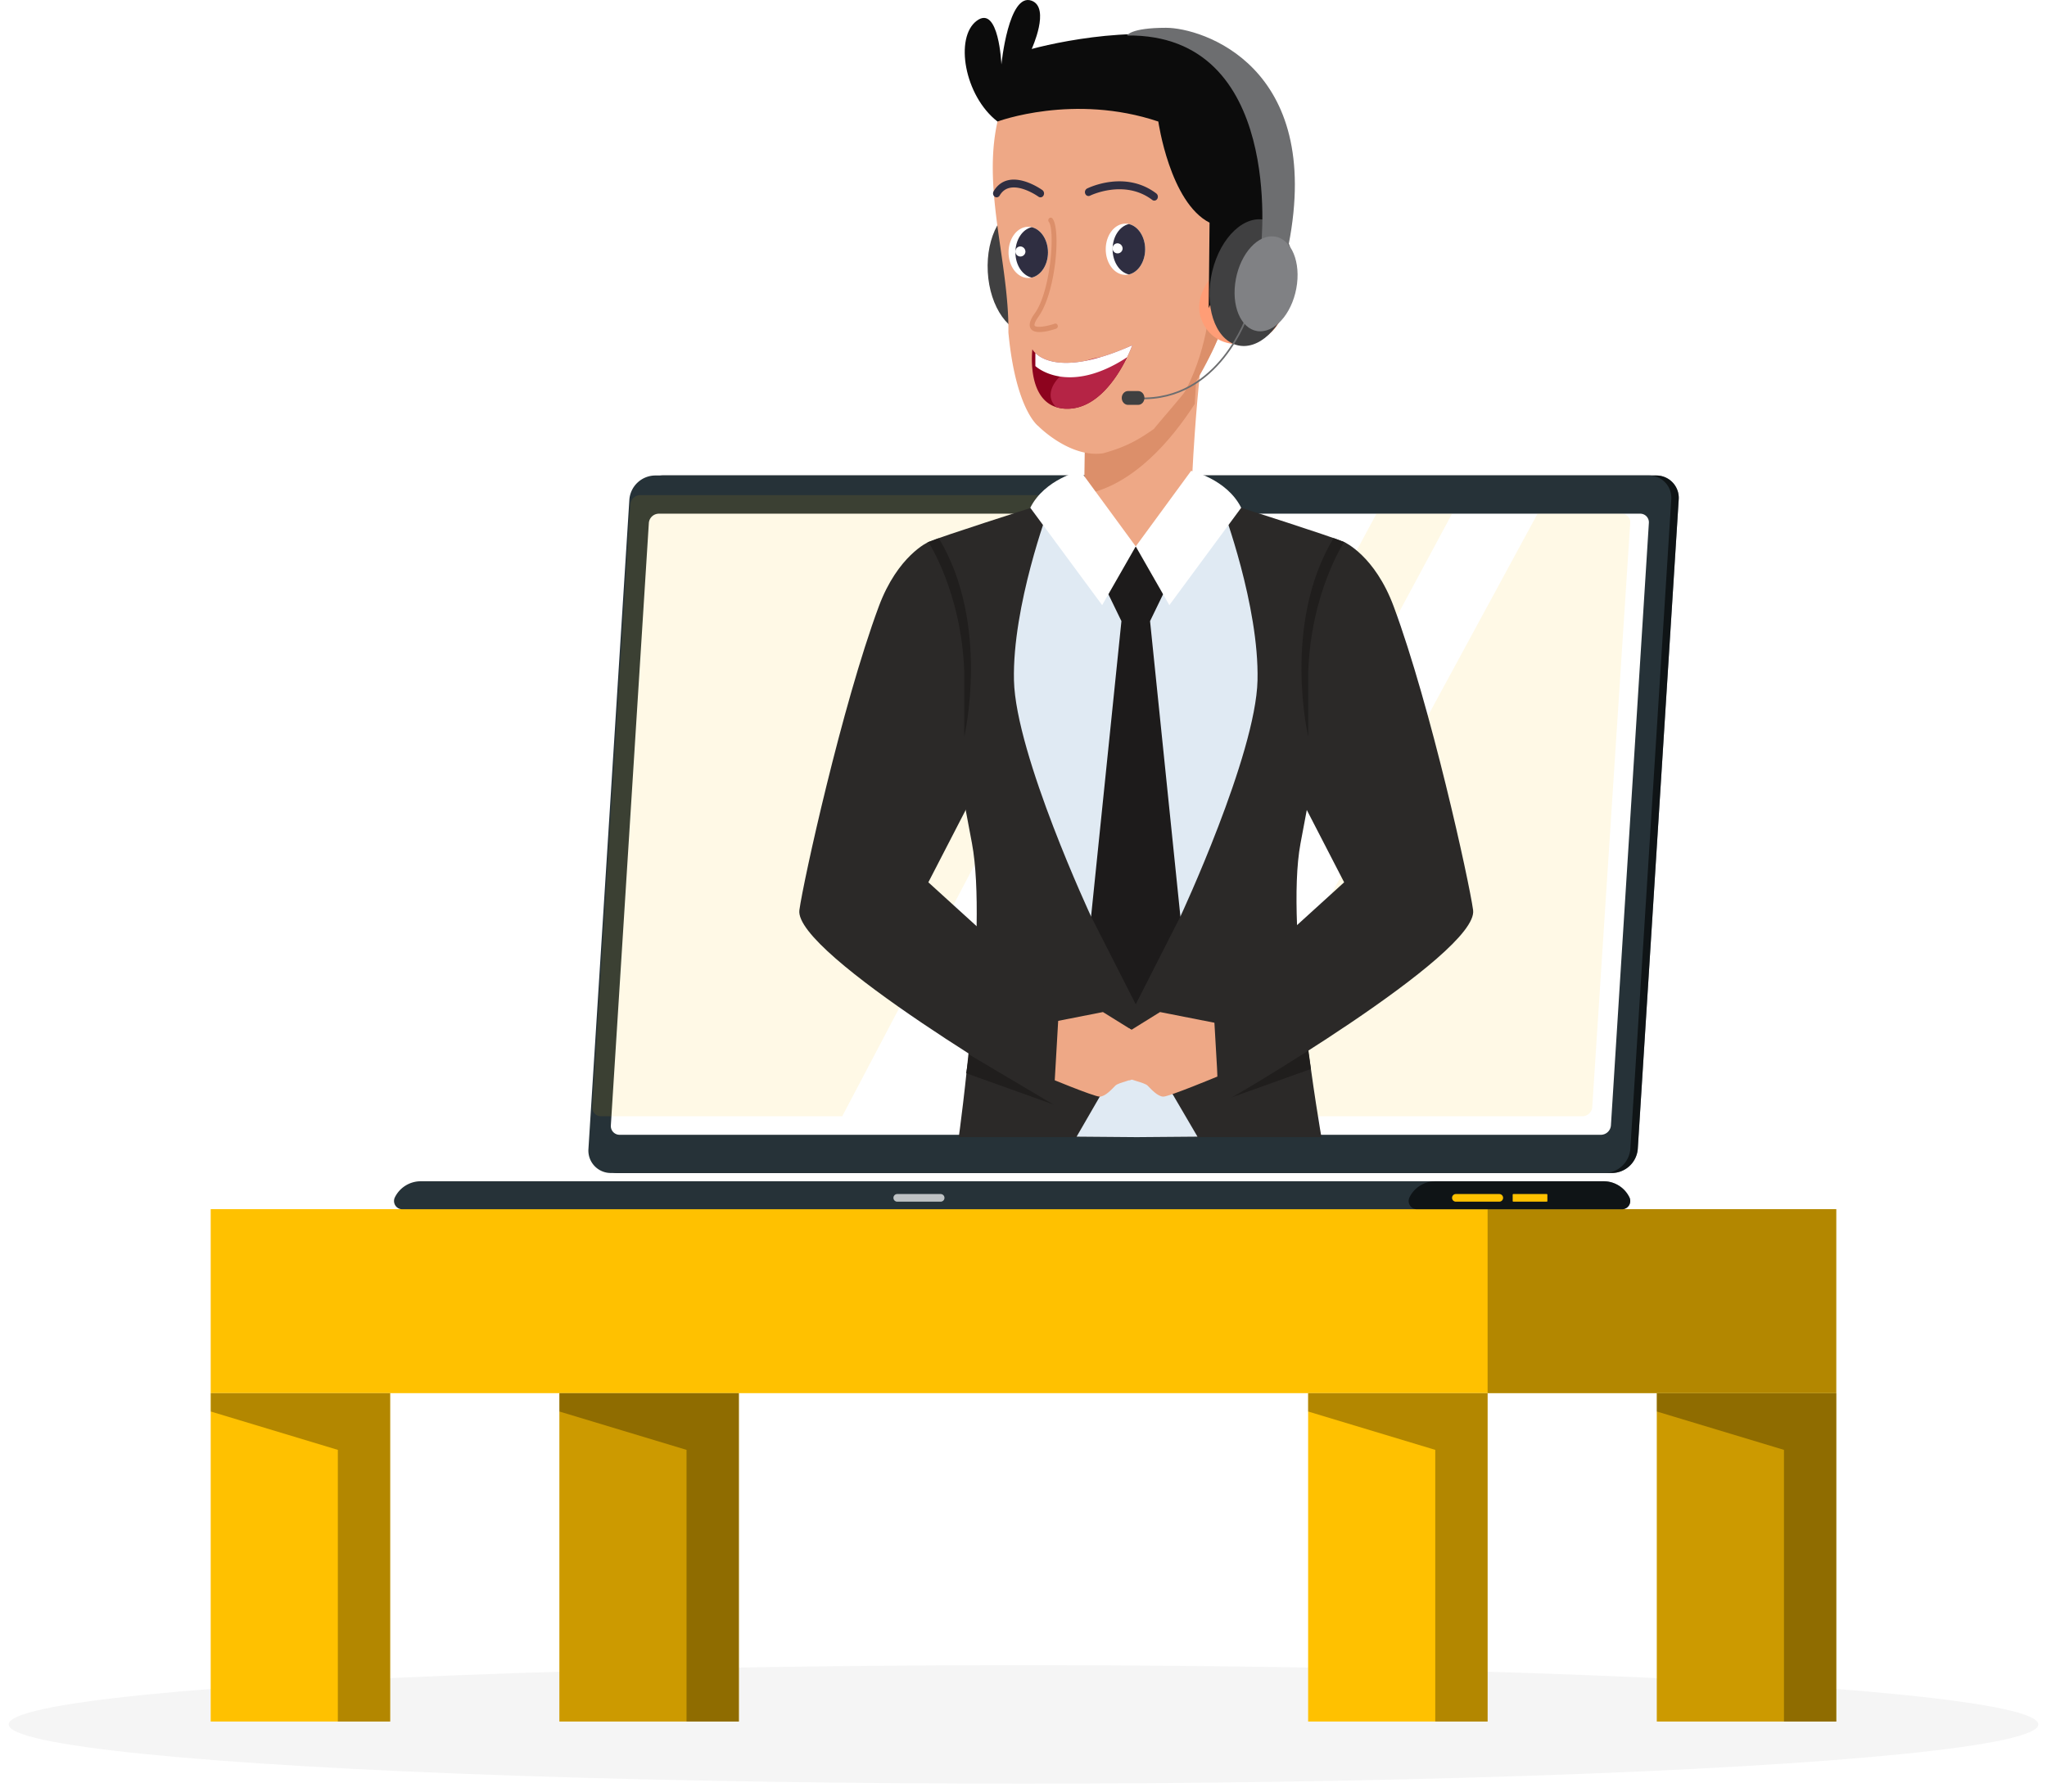 <svg xmlns="http://www.w3.org/2000/svg" xmlns:xlink="http://www.w3.org/1999/xlink" width="2125.726" height="1861.61" viewBox="0 0 2125.726 1861.61">
  <defs>
    <filter id="freepik--path--inject-34" x="0" y="1720.554" width="2125.726" height="141.057" filterUnits="userSpaceOnUse">
      <feOffset dy="3" input="SourceAlpha"/>
      <feGaussianBlur stdDeviation="3" result="blur"/>
      <feFlood flood-opacity="0.161"/>
      <feComposite operator="in" in2="blur"/>
      <feComposite in="SourceGraphic"/>
    </filter>
  </defs>
  <g id="Group_7307" data-name="Group 7307" transform="translate(563.022 -9367.39)">
    <g id="Active_Support-rafiki" data-name="Active Support-rafiki" transform="translate(-859 9137)">
      <g id="freepik--Shadow--inject-34" transform="translate(304.978 1956.943)">
        <g transform="matrix(1, 0, 0, 1, -9, -1726.55)" filter="url(#freepik--path--inject-34)">
          <ellipse id="freepik--path--inject-34-2" data-name="freepik--path--inject-34" cx="1053.863" cy="61.528" rx="1053.863" ry="61.528" transform="translate(9 1726.55)" fill="#f5f5f5"/>
        </g>
      </g>
      <g id="freepik--Table--inject-34" transform="translate(514.784 1486.295)">
        <rect id="Rectangle_1212" data-name="Rectangle 1212" width="1688.062" height="191.107" fill="#ffc100"/>
        <rect id="Rectangle_1213" data-name="Rectangle 1213" width="362.104" height="191.107" transform="translate(1326.012)" opacity="0.3"/>
        <rect id="Rectangle_1214" data-name="Rectangle 1214" width="186.379" height="341.069" transform="translate(0 191.107)" fill="#ffc100"/>
        <path id="Path_21902" data-name="Path 21902" d="M94.72,353.49v19.078l131.971,39.841v282.15h54.354V353.49Z" transform="translate(-94.666 -162.382)" opacity="0.3"/>
        <rect id="Rectangle_1215" data-name="Rectangle 1215" width="186.379" height="341.069" transform="translate(1501.737 191.107)" fill="#ffc100"/>
        <rect id="Rectangle_1216" data-name="Rectangle 1216" width="186.379" height="341.069" transform="translate(1501.737 191.107)" opacity="0.2"/>
        <path id="Path_21903" data-name="Path 21903" d="M371,353.49v19.078l132.025,39.841v282.15h54.354V353.49Z" transform="translate(1130.737 -162.382)" opacity="0.3"/>
        <rect id="Rectangle_1217" data-name="Rectangle 1217" width="186.379" height="341.069" transform="translate(1139.633 191.107)" fill="#ffc100"/>
        <path id="Path_21904" data-name="Path 21904" d="M304.38,353.49v19.078l132.025,39.841v282.15h54.354V353.49Z" transform="translate(835.253 -162.382)" opacity="0.3"/>
        <rect id="Rectangle_1218" data-name="Rectangle 1218" width="186.379" height="341.069" transform="translate(362.104 191.107)" fill="#ffc100"/>
        <rect id="Rectangle_1219" data-name="Rectangle 1219" width="186.379" height="341.069" transform="translate(362.104 191.107)" opacity="0.2"/>
        <path id="Path_21905" data-name="Path 21905" d="M161.33,353.49v19.078l132.025,39.841v282.15h54.354V353.49Z" transform="translate(200.774 -162.382)" opacity="0.3"/>
      </g>
      <g id="freepik--Character--inject-34" transform="translate(705.163 499.427)">
        <path id="Path_21906" data-name="Path 21906" d="M1223.793,902.611H191.725a23.263,23.263,0,0,1-23.372-25l42.5-674.475a27.177,27.177,0,0,1,26.579-25H1269.45a23.263,23.263,0,0,1,23.372,25l-42.5,674.475a27.177,27.177,0,0,1-26.525,25Z" transform="translate(41.256 46.699)" fill="#263238"/>
        <path id="Path_21907" data-name="Path 21907" d="M1223.793,902.611H191.725a23.263,23.263,0,0,1-23.372-25l42.5-674.475a27.177,27.177,0,0,1,26.579-25H1269.45a23.263,23.263,0,0,1,23.372,25l-42.5,674.475a27.177,27.177,0,0,1-26.525,25Z" transform="translate(41.256 46.699)" opacity="0.6"/>
        <path id="Path_21908" data-name="Path 21908" d="M1222.373,902.611H190.36a23.264,23.264,0,0,1-23.426-25l42.5-674.475a27.177,27.177,0,0,1,26.579-25H1268.03a23.209,23.209,0,0,1,23.372,25l-42.5,674.474a27.177,27.177,0,0,1-26.524,25Z" transform="translate(34.957 46.699)" fill="#263238"/>
        <path id="Path_21909" data-name="Path 21909" d="M1385.762,313H157.749a29.948,29.948,0,0,0-27.177,16.8,8.588,8.588,0,0,0,7.881,12.284H1404.786a8.588,8.588,0,0,0,7.881-12.284A29.84,29.84,0,0,0,1385.762,313Z" transform="translate(-129.736 644.897)" fill="#263238"/>
        <path id="Path_21910" data-name="Path 21910" d="M525.966,313H351.328a29.785,29.785,0,0,0-26.905,16.8,8.588,8.588,0,0,0,7.827,12.284H544.99a8.588,8.588,0,0,0,7.881-12.284A29.84,29.84,0,0,0,525.966,313Z" transform="translate(730.06 644.898)" opacity="0.6"/>
        <path id="Path_21911" data-name="Path 21911" d="M380.907,323.376H335.793a3.968,3.968,0,0,1-3.913-3.968h0a3.968,3.968,0,0,1,3.914-3.968h45.113a3.968,3.968,0,0,1,3.968,3.968h0A3.968,3.968,0,0,1,380.907,323.376Z" transform="translate(766.846 655.72)" fill="#ffc100"/>
        <path id="Path_21912" data-name="Path 21912" d="M274.177,323.376H229.118a3.968,3.968,0,0,1-3.968-3.968h0a3.968,3.968,0,0,1,3.968-3.968h45.059a3.968,3.968,0,0,1,3.968,3.968h0a3.968,3.968,0,0,1-3.968,3.968Z" transform="translate(293.46 655.72)" fill="#fff" opacity="0.7"/>
        <rect id="Rectangle_1220" data-name="Rectangle 1220" width="36.036" height="7.936" rx="0.6" transform="translate(1161.668 971.16)" fill="#ffc100"/>
        <path id="Path_21913" data-name="Path 21913" d="M171.176,820.88l39.461-625.774a10.49,10.49,0,0,1,10.327-9.675H1240.041a8.969,8.969,0,0,1,9.077,9.675L1209.712,820.88a10.545,10.545,0,0,1-10.382,9.675H180.307a9.077,9.077,0,0,1-9.131-9.675Z" transform="translate(53.978 79.077)" fill="#fff"/>
        <path id="Path_21914" data-name="Path 21914" d="M766.62,181.88,427.181,827.058H176.774a9.023,9.023,0,0,1-9.131-9.729L207.1,191.609a10.545,10.545,0,0,1,10.327-9.729Z" transform="translate(38.27 63.333)" fill="#ffc100" opacity="0.1"/>
        <path id="Path_21915" data-name="Path 21915" d="M670.653,181.88,333.991,807.764H255.5L592.162,181.88Z" transform="translate(428.073 82.626)" fill="#ffc100" opacity="0.1"/>
        <path id="Path_21916" data-name="Path 21916" d="M721.368,191.321l-39.451,607a10.359,10.359,0,0,1-10.325,9.438H285.78L625.132,181.883h86.944a9.216,9.216,0,0,1,6.8,2.72,8.654,8.654,0,0,1,2.489,6.718Z" transform="translate(562.376 82.627)" fill="#ffc100" opacity="0.1"/>
        <rect id="Rectangle_1221" data-name="Rectangle 1221" width="35.493" height="15.056" rx="1.27" transform="translate(648.908 266.622) rotate(10.92)" fill="#fff"/>
      </g>
    </g>
    <g id="Group_7303" data-name="Group 7303" transform="translate(327 2625.529)">
      <path id="Path_22006" data-name="Path 22006" d="M411.234,487.084s26.951,53.159,50.889,53.159c33.789-18.977,58.116-53.159,58.116-53.159.98-35.072,2.647-66.964,4.651-95.3Q526.25,372.3,527.8,355.1c6.436-73.141,14.218-114.343,14.218-114.343s-115,15.531-123.215,84.494q-2.073,17.152-3.529,33.01c-4.106,43.179-5.379,79.214-4.724,109.176C410.681,474.307,410.916,480.838,411.234,487.084Z" transform="translate(-174.217 6800.425)" fill="#eea886"/>
      <path id="Path_22007" data-name="Path 22007" d="M527.8,276.967q-1.525,21.339-2.907,45.523C501.036,359.5,461.481,406.7,410.547,416.377c-.655-37.183.618-81.9,4.724-135.487Z" transform="translate(-174.217 6838.953)" fill="#dc8f6a"/>
      <g id="Group_7186" data-name="Group 7186" transform="translate(111.821 6741.861)">
        <g id="Group_7184" data-name="Group 7184" transform="translate(0)">
          <path id="Path_8018" data-name="Path 8018" d="M42.524,0C65.815-.133,84.538,29.746,84.345,66.737s-19.232,67.088-42.522,67.221S-.192,104.213,0,67.222,19.233.134,42.524,0Z" transform="matrix(0.998, -0.059, 0.059, 0.998, 19.948, 215.317)" fill="#404041"/>
          <path id="Path_7986" data-name="Path 7986" d="M647.3,293.8a364.448,364.448,0,0,1-8.585,70.462c-8.1,37.541-21.218,74.327-35.952,107-14.256,31.587-40.594,58.7-63.185,86.165-19.254,13.661-32.438,19.579-52.668,25.251-34.631,5.05-67.257-28.2-67.257-28.2s-23.48-16.649-31.09-97.345c.912-73.883-29.016-152.828-9.723-225.485,5.419-20.383,16.813-35.98,33.852-46.105,58.564-34.758,175.082-34.006,217.238,31.4,11.572,17.933,16.484,40.262,17.243,62.228C647.345,284.013,647.4,288.907,647.3,293.8Z" transform="translate(-343.235 -111.851)" fill="#eea886"/>
          <path id="Path_7987" data-name="Path 7987" d="M530.224,227.524c-8.1,37.542-21.218,74.327-35.953,107-14.256,31.587-35.828,66.457-62.689,91.983,76.464-80.335,57.168-197.651,57.168-197.651Z" transform="translate(-234.746 24.889)" fill="#dc8f6a"/>
          <path id="Path_7988" data-name="Path 7988" d="M490.975,261.664a128.569,128.569,0,0,1-5.456,12.569c-.224.41-.456.827-.682,1.325-9.542,19.3-30.448,52.082-61.429,52.082a38,38,0,0,1-11.136-1.586c-31.357-9.565-25.072-60.148-25.072-60.148a15.8,15.8,0,0,0,3.106,3.831c5.756,5.575,20.6,14.559,53.626,7.817,4.244-.827,8.865-2,13.862-3.408a.537.537,0,0,1,.306-.084A268.723,268.723,0,0,0,490.975,261.664Z" transform="translate(-316.968 96.908)" fill="#8d031e"/>
          <path id="Path_7989" data-name="Path 7989" d="M456.989,261.3c18.843-27.582,62.143-44.071,77.222-16.338,11.164,20.529,5.654,46.8-6.062,62.8-16.64,22.706-64.521,28.71-77.93-7.914C445.4,286.686,448.993,273,456.989,261.3Z" transform="translate(-204.599 31.491)" fill="#ff9d76"/>
          <path id="Path_7990" data-name="Path 7990" d="M458.415,289.543s9.771-33.285,23.126-46.939c13.568-13.875,30.74-7.9,33.319,23.294,0,0-8.6-7.581-14.465-3.458,0,0,12.979,33.564-22.716,41.475C477.679,303.916,476.592,281.984,458.415,289.543Z" transform="translate(-185.605 41.808)" fill="#e27954"/>
          <path id="Path_7991" data-name="Path 7991" d="M472.225,267.744c-9.542,19.3-30.448,52.082-61.429,52.082a37.995,37.995,0,0,1-11.136-1.586,16.4,16.4,0,0,1-5.606-8.738C390.495,295.2,407,277.8,431.32,269.74c.912-.336,1.821-.665,2.727-.908a70.336,70.336,0,0,1,11.136-2.5.537.537,0,0,1,.306-.084C455.636,264.662,464.957,265.253,472.225,267.744Z" transform="translate(-304.356 104.722)" fill="#b52445"/>
          <path id="Path_7992" data-name="Path 7992" d="M488.633,261.664a128.547,128.547,0,0,1-5.456,12.569c-62.111,40.586-95.213,9.058-95.213,9.058V269.736C395.917,277.47,421.368,291.693,488.633,261.664Z" transform="translate(-314.626 96.908)" fill="#fff"/>
          <g id="Group_2548" data-name="Group 2548" transform="translate(67.467 226.052)">
            <path id="Path_7993" data-name="Path 7993" d="M396.057,337.863c-3.964,0-7.461-.908-9.142-3.592-3.33-5.3,2.367-13.219,4.241-15.821,16.7-23.216,21.153-86.573,14.644-94.915a2.9,2.9,0,0,1,.272-3.834,2.326,2.326,0,0,1,3.491.3c8.862,11.356,3.4,76.917-14.522,101.825-4.185,5.818-4.513,8.623-4.049,9.363,1.586,2.522,12.265.973,20.859-2a2.441,2.441,0,0,1,3.109,1.779,2.781,2.781,0,0,1-1.62,3.411C410.194,335.46,402.506,337.863,396.057,337.863Z" transform="translate(-385.89 -219.047)" fill="#dc8f6a"/>
          </g>
          <g id="Group_2549" data-name="Group 2549" transform="translate(146.424 232.31)">
            <path id="Path_7994" data-name="Path 7994" d="M454.713,247.658c0,13.11-7.3,23.99-16.914,26.167a15.317,15.317,0,0,1-3.542.407c-11.317,0-20.479-11.885-20.479-26.574s9.162-26.6,20.479-26.6a15.318,15.318,0,0,1,3.542.407C447.408,223.643,454.713,234.548,454.713,247.658Z" transform="translate(-413.777 -221.059)" fill="#fff"/>
            <path id="Path_7995" data-name="Path 7995" d="M450.116,247.382c0,13.11-7.3,23.99-16.914,26.167-9.609-2.177-16.914-13.057-16.914-26.167s7.3-24.015,16.914-26.192C442.811,223.367,450.116,234.272,450.116,247.382Z" transform="translate(-409.18 -220.783)" fill="#2f2e41"/>
            <path id="Path_7996" data-name="Path 7996" d="M426.689,229.154a5.224,5.224,0,1,1-5.2-5.712A5.475,5.475,0,0,1,426.689,229.154Z" transform="translate(-409.18 -203.032)" fill="#fff"/>
          </g>
          <g id="Group_2550" data-name="Group 2550" transform="translate(45.503 235.559)">
            <path id="Path_7997" data-name="Path 7997" d="M419.071,248.7c0,13.11-7.3,23.99-16.914,26.167a15.318,15.318,0,0,1-3.542.407c-11.317,0-20.482-11.888-20.482-26.574s9.165-26.6,20.482-26.6a15.153,15.153,0,0,1,3.542.407C411.767,224.688,419.071,235.593,419.071,248.7Z" transform="translate(-378.133 -222.104)" fill="#fff"/>
            <path id="Path_7998" data-name="Path 7998" d="M414.473,248.427c0,13.11-7.3,23.99-16.914,26.167-9.61-2.177-16.915-13.057-16.915-26.167s7.3-24.015,16.915-26.192C407.168,224.412,414.473,235.317,414.473,248.427Z" transform="translate(-373.534 -221.828)" fill="#2f2e41"/>
            <path id="Path_7999" data-name="Path 7999" d="M391.043,230.2a5.223,5.223,0,1,1-5.2-5.712A5.475,5.475,0,0,1,391.043,230.2Z" transform="translate(-373.534 -204.077)" fill="#fff"/>
          </g>
          <g id="Group_2551" data-name="Group 2551" transform="translate(124.827 188.323)">
            <path id="Path_8000" data-name="Path 8000" d="M478.156,226.966a3.458,3.458,0,0,1-2.1-.721c-28.945-21.9-64.292-4.587-64.645-4.409a3.582,3.582,0,0,1-4.921-2.015,4.252,4.252,0,0,1,1.835-5.4c1.6-.805,39.582-19.379,71.945,5.109a4.337,4.337,0,0,1,.951,5.675A3.618,3.618,0,0,1,478.156,226.966Z" transform="translate(-406.149 -206.913)" fill="#2f2e41"/>
          </g>
          <g id="Group_2552" data-name="Group 2552" transform="translate(29.406 186.546)">
            <path id="Path_8001" data-name="Path 8001" d="M376.161,224.77a3.481,3.481,0,0,1-2.016-.653,4.33,4.33,0,0,1-1.1-5.644c3.633-6.163,8.692-10.028,15.043-11.49,16.082-3.691,34.84,9.73,35.63,10.3a4.333,4.333,0,0,1,1.053,5.65,3.52,3.52,0,0,1-5.145,1.163c-.167-.124-17-12.146-30.032-9.123-4.391,1.014-7.761,3.607-10.312,7.932A3.639,3.639,0,0,1,376.161,224.77Z" transform="translate(-372.448 -206.342)" fill="#2f2e41"/>
          </g>
          <path id="Path_8002" data-name="Path 8002" d="M677.727,256.772s1.178-30.324-53.178-59.569-155.849-9.972-192.96,0c0,0,19.638-42.682,0-50.095-24.024-9.064-31.453,66.183-31.453,66.183s-2.6-62.558-25.655-45.331S361.507,245.752,396.1,272.587c0,0,78.981-29.556,166.99,0,0,0,11.96,83.914,53.207,105.046l-.886,88.746s23.741-58.31,62.321-55.972C677.727,410.408,725,289.373,677.727,256.772Z" transform="translate(-362.062 -146.35)" fill="#0c0c0c"/>
          <g id="Group_2553" data-name="Group 2553" transform="translate(163.048 28.865)">
            <path id="Path_8017" data-name="Path 8017" d="M67.641.027c36.784-.823,66.142,17.507,65.573,40.941s-30.849,43.1-67.633,43.922S-.561,67.383.008,43.949,30.857.85,67.641.027Z" transform="matrix(0.257, -0.966, 0.966, 0.257, 76.608, 318.147)" fill="#404041"/>
            <path id="Path_8003" data-name="Path 8003" d="M554.437,381.162s24.072-219.493-139.3-217.525c0,0,3.381-8,40.528-8s163.681,39.451,127.244,225.529C582.906,381.162,571.569,370.126,554.437,381.162Z" transform="translate(-409.65 -155.633)" fill="#6d6e70"/>
            <path id="Path_8004" data-name="Path 8004" d="M532.656,251.192s-29.3,90.876-113.135,87.714" transform="translate(-401.615 45.952)" fill="none" stroke="#6d6e70" stroke-linecap="round" stroke-linejoin="round" stroke-width="1.749"/>
            <path id="Path_8005" data-name="Path 8005" d="M430.211,291.333H419.737c-3.61,0-6.54-3.215-6.54-7.183h0c0-3.968,2.93-7.183,6.54-7.183h10.473c3.613,0,6.543,3.215,6.543,7.183h0C436.754,288.118,433.823,291.333,430.211,291.333Z" transform="translate(-413.197 100.326)" fill="#404041"/>
            <path id="Path_8006" data-name="Path 8006" d="M519.443,274.617c-3.338,27.243-20.437,49.323-38.192,49.323s-29.44-22.081-26.105-49.323,20.437-49.324,38.192-49.324S522.778,247.377,519.443,274.617Z" transform="translate(-337.415 -8.683)" fill="#808184"/>
          </g>
        </g>
      </g>
      <g id="Group_7300" data-name="Group 7300" transform="translate(-60 7230.931)">
        <path id="Path_21964" data-name="Path 21964" d="M236.742,210.578l31.146,17.981s92.478,29.412,106.9,35.592-28.847,224.586-45.332,313.183S351.213,882.28,351.213,882.28H158.446v-583.1Z" transform="translate(191.019 -190.24)" fill="#2b2928"/>
        <path id="Path_21965" data-name="Path 21965" d="M239.093,210.578l-31.146,17.981s-92.478,29.412-106.9,35.592,28.847,224.586,45.329,313.183S132.639,882.28,132.639,882.28h184.75v-583.1Z" transform="translate(32.989 -190.24)" fill="#2b2928"/>
        <path id="Path_21966" data-name="Path 21966" d="M203.844,366.151l-62.372,107.9,62.372.506,63.137-.506Z" transform="translate(146.534 217.481)" fill="#e0eaf3"/>
        <path id="Path_21967" data-name="Path 21967" d="M132.3,372.116l60.543-11.909,47.143,29.278s1.984,16.873-1.984,17.865-.992,13.9-7.444,18.861-21.341,6.945-24.813,10.421-10.421,11.413-16.377,11.413S133.293,427.2,133.293,427.2Z" transform="translate(122.499 201.904)" fill="#eea886"/>
        <path id="Path_21968" data-name="Path 21968" d="M193.409,379.03l-22.3-14.092-19.567,12.148s-1.984,16.873,1.988,17.865.992,13.9,7.444,18.861c2.625,2.017,6.648,3.541,10.732,4.877,6.923-2.69,16.134-10.772,16.134-10.772Z" transform="translate(171.626 214.303)" fill="#eea886"/>
        <path id="Path_21969" data-name="Path 21969" d="M260.423,372.116,199.88,360.207l-47.143,29.278s-1.984,16.873,1.984,17.865.992,13.9,7.444,18.861,21.337,6.945,24.813,10.421,10.421,11.413,16.377,11.413S259.431,427.2,259.431,427.2Z" transform="translate(174.757 201.904)" fill="#eea886"/>
        <path id="Path_21970" data-name="Path 21970" d="M195.962,225.374s-31.8,13.926-51.509,67.039C106.141,395.677,66.117,577.727,62.037,607.659c-6.184,45.329,257.553,199.86,263.734,201.92l6.181-107.142L195.962,578.813,261.9,451.068Z" transform="translate(-61.929 -151.463)" fill="#2b2928"/>
        <path id="Path_21971" data-name="Path 21971" d="M98.947,228.236s34.227,51.886,37.272,134.182v68.067s27.424-116.8-26.424-206.2Z" transform="translate(35.085 -154.325)" fill="#201e1d"/>
        <g id="Group_7293" data-name="Group 7293" transform="translate(222.875 39.365)">
          <path id="Path_21972" data-name="Path 21972" d="M248.872,215.833l-90.443,39.108V648.006l46.375-8.686S283.088,471.536,284.887,394.1,248.872,215.833,248.872,215.833Z" transform="translate(-31.903 -215.833)" fill="#e0eaf3"/>
          <path id="Path_21973" data-name="Path 21973" d="M123.546,394.1c1.8,77.434,80.088,245.217,80.088,245.217l46.375,8.686V254.941l-90.447-39.108S121.747,316.672,123.546,394.1Z" transform="translate(-123.484 -215.833)" fill="#e0eaf3"/>
        </g>
        <path id="Path_21974" data-name="Path 21974" d="M206.861,304.22,233.394,249.5l-41.4-22.861-41.4,22.861,26.533,54.725L145.62,611.012l46.375,91.208,46.374-91.208Z" transform="translate(157.404 -148.16)" fill="#1d1b1b"/>
        <path id="Path_21991" data-name="Path 21991" d="M158.428,283.434l57.491-78.473s37.091,8.469,52.016,38.319L193.311,344.437Z" transform="translate(190.972 -204.961)" fill="#fff"/>
        <path id="Path_21992" data-name="Path 21992" d="M237.693,283.434,180.2,204.961s-37.091,8.469-52.016,38.319l74.624,101.157Z" transform="translate(111.706 -204.961)" fill="#fff"/>
        <path id="Path_21993" data-name="Path 21993" d="M112.794,372.383l-3,19.469L200.315,424.3Z" transform="translate(63.526 233.815)" fill="#201e1d"/>
        <path id="Path_21994" data-name="Path 21994" d="M271.191,371.156l3,19.469L183.67,423.076Z" transform="translate(257.124 230.6)" fill="#201e1d"/>
        <path id="Path_21995" data-name="Path 21995" d="M316.628,225.374s31.8,13.926,51.509,67.039c38.311,103.265,78.335,285.314,82.416,315.247C456.738,652.988,193,807.519,186.82,809.579l-6.181-107.142L316.628,578.813,250.694,451.068Z" transform="translate(249.182 -151.463)" fill="#2b2928"/>
        <path id="Path_21996" data-name="Path 21996" d="M250.279,228.32S216.052,280.206,213.007,362.5v68.067S185.449,313.654,239.294,224.25Z" transform="translate(315.531 -154.409)" fill="#201e1d"/>
      </g>
    </g>
  </g>
</svg>
